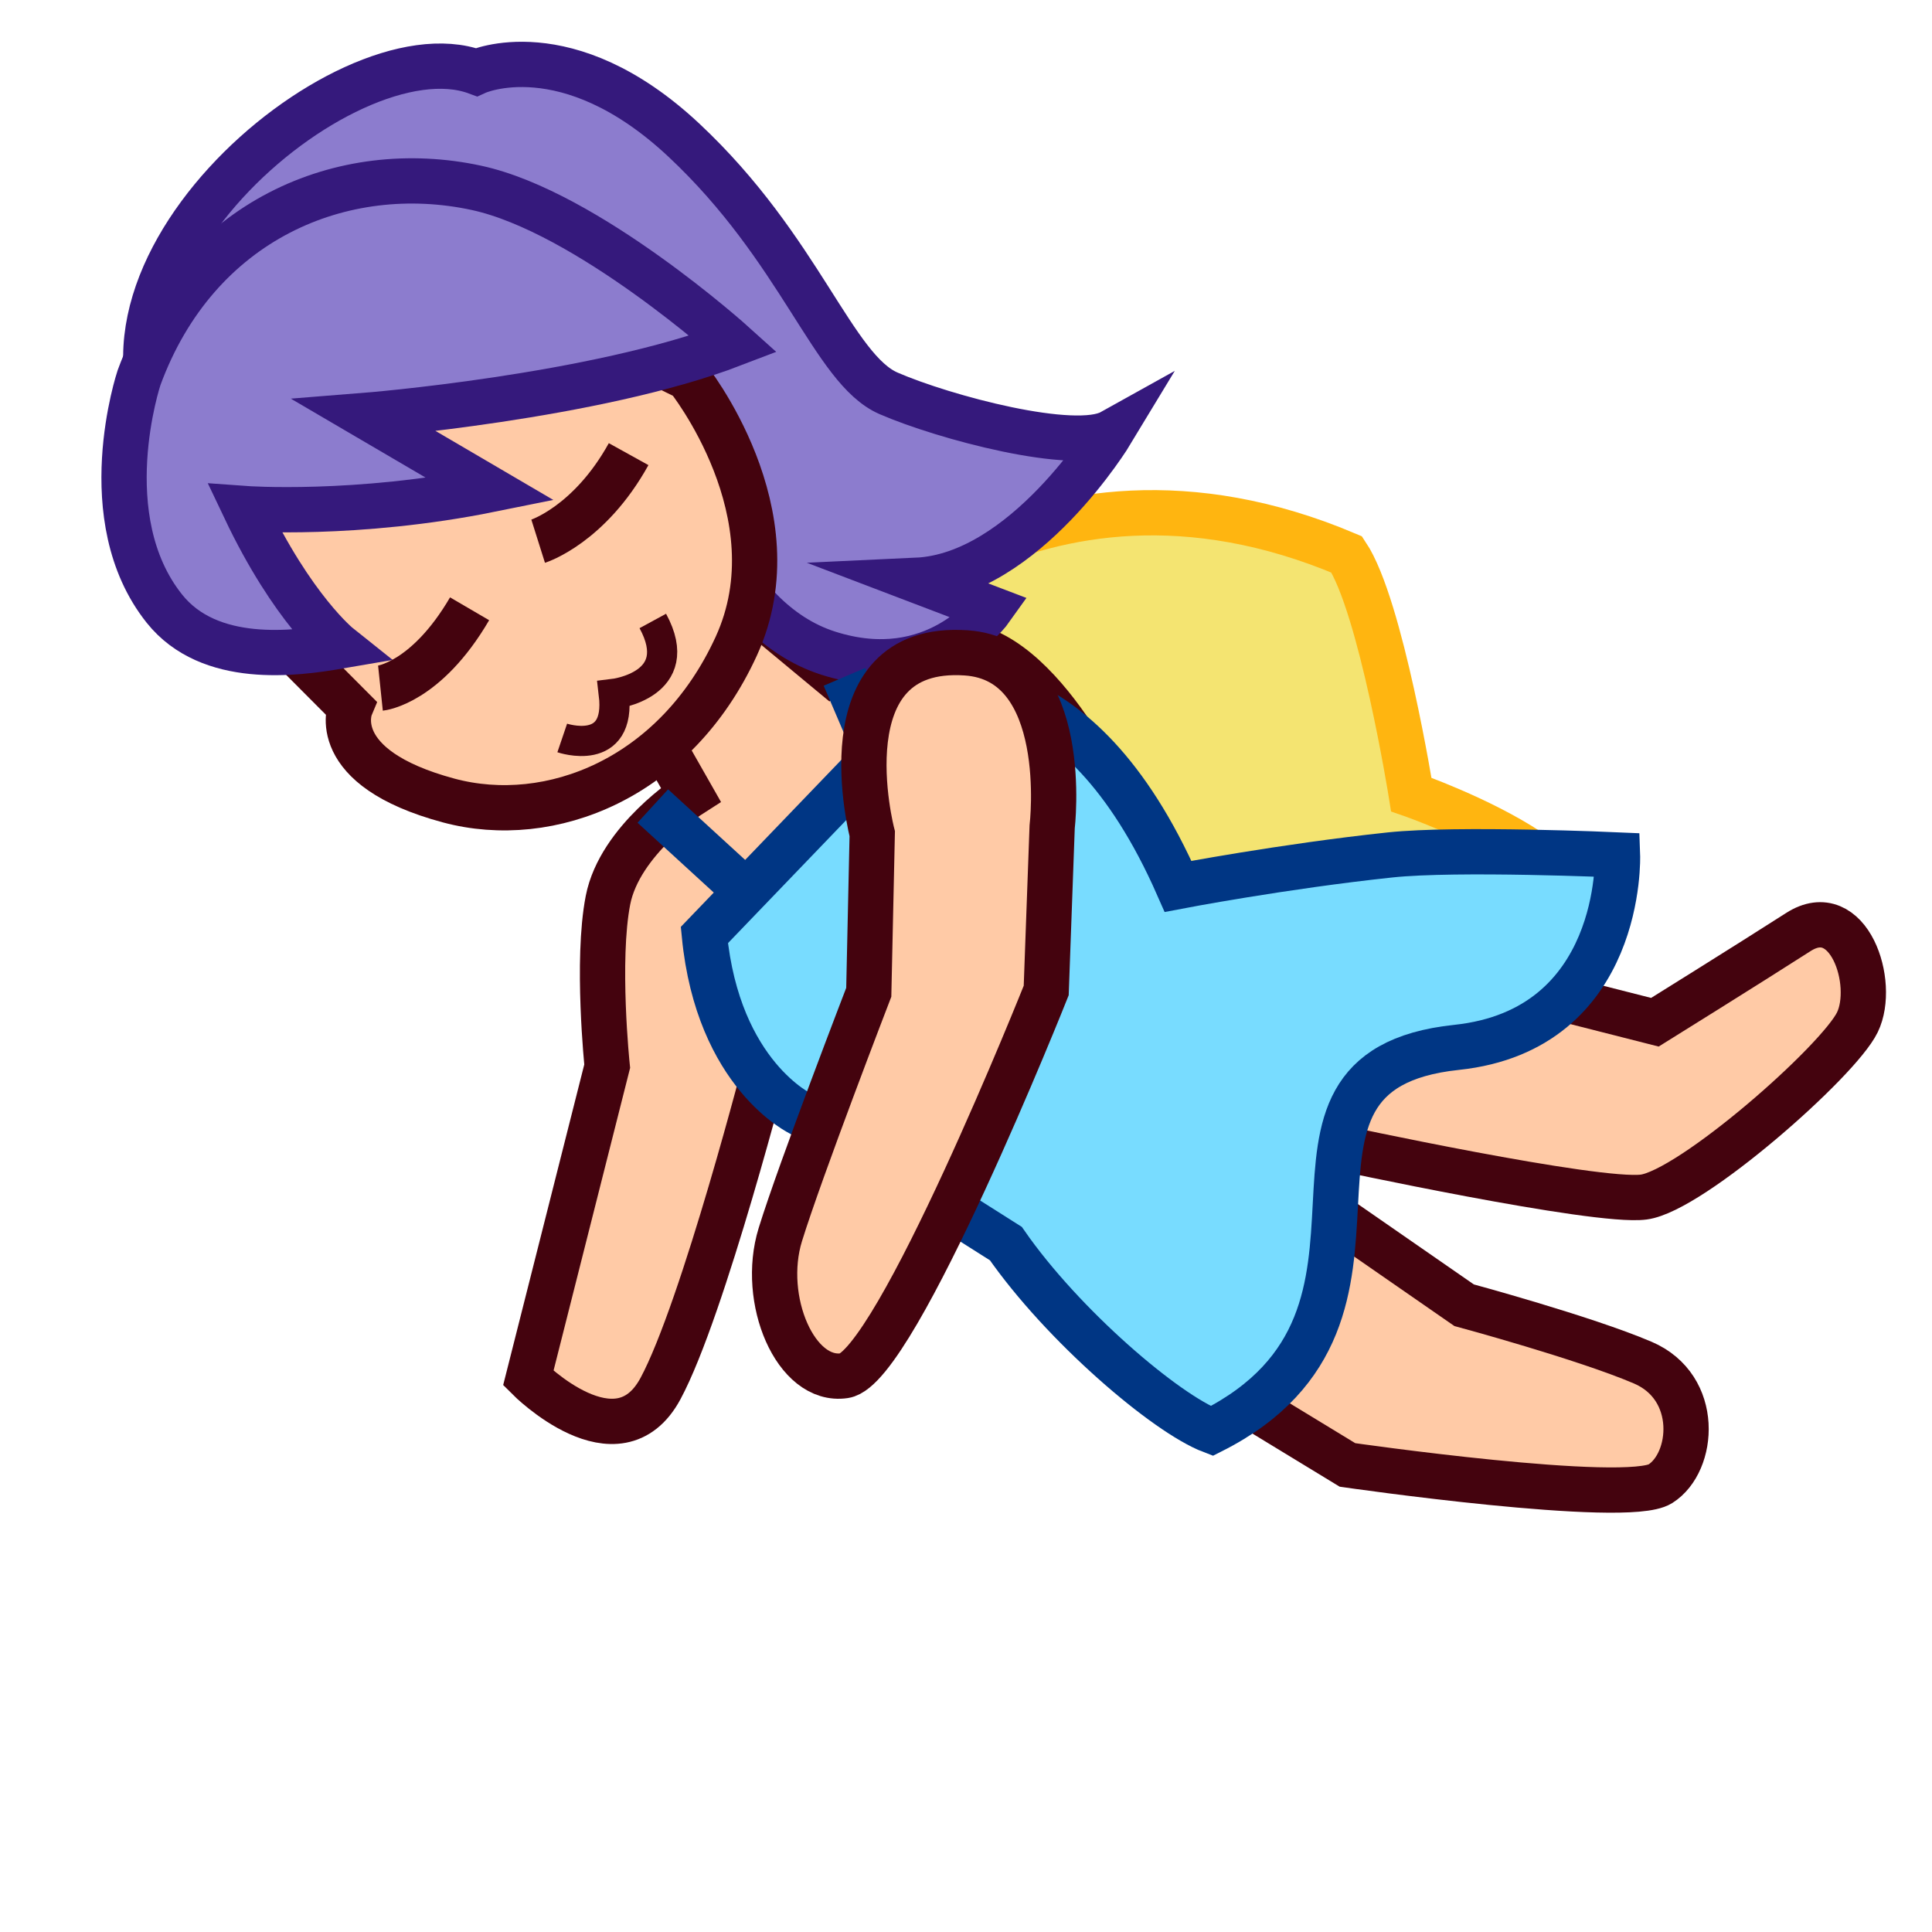 <?xml version="1.0" encoding="utf-8"?>
<!-- Generator: Adobe Illustrator 15.0.2, SVG Export Plug-In . SVG Version: 6.00 Build 0)  -->
<!DOCTYPE svg PUBLIC "-//W3C//DTD SVG 1.1//EN" "http://www.w3.org/Graphics/SVG/1.1/DTD/svg11.dtd">
<svg version="1.1" id="_x31_2_1_" xmlns="http://www.w3.org/2000/svg" xmlns:xlink="http://www.w3.org/1999/xlink" x="0px" y="0px"
	 width="64px" height="64px" viewBox="0 0 64 64" enable-background="new 0 0 64 64" xml:space="preserve">
<g display="none">
	<g display="inline">
		<g>
			<g>
				<path fill="#036EB5" d="M26.869,23.554c-1.231,2.353-1.43,5.052-1.714,7.648c-0.137,1.252,1.816,1.25,1.951,0.014
					c0.246-2.243,0.388-4.651,1.453-6.686C29.14,23.417,27.453,22.438,26.869,23.554L26.869,23.554z"/>
			</g>
		</g>
		<g>
			<g>
				<path fill="#036EB5" d="M21.623,42.316c0.024,0.003,0.048,0.007,0.073,0.01c-0.228-0.229-0.457-0.459-0.685-0.688
					c0.003,0.024,0.007,0.049,0.01,0.074c0.075,0.527,0.728,0.814,1.195,0.689c0.561-0.15,0.765-0.669,0.69-1.195
					c-0.004-0.024-0.007-0.049-0.011-0.073c-0.042-0.298-0.385-0.646-0.685-0.688c-0.024-0.003-0.049-0.007-0.073-0.011
					c-0.526-0.075-1.044,0.124-1.198,0.684C20.812,41.582,21.096,42.24,21.623,42.316L21.623,42.316z"/>
			</g>
		</g>
		<g>
			<g>
				<path fill="#036EB5" d="M19.939,41.785c-0.284,1.006,0.001,1.983,0.871,2.588c0.708,0.491,1.635,0.637,2.479,0.646
					c1.26,0.013,1.27-1.938,0.014-1.951c-0.101-0.001-0.201-0.004-0.302-0.009c-0.048-0.003-0.358-0.039-0.281-0.026
					c-0.107-0.018-0.213-0.043-0.319-0.068c-0.044-0.011-0.356-0.116-0.27-0.079c-0.093-0.04-0.18-0.093-0.266-0.146
					c0.154,0.095-0.177-0.219-0.054-0.045c-0.056-0.104-0.063-0.107-0.021-0.014c-0.025-0.113-0.033-0.126-0.021-0.037
					c-0.012-0.123,0.007-0.188,0.051-0.343C22.164,41.087,20.281,40.576,19.939,41.785L19.939,41.785z"/>
			</g>
		</g>
		<g>
			<g>
				<path fill="#036EB5" d="M25.99,43.646c0.428-0.435,0.824-0.898,1.25-1.334c0.879-0.898-0.505-2.273-1.387-1.373
					c-0.426,0.437-0.823,0.899-1.25,1.334C23.722,43.169,25.105,44.544,25.99,43.646L25.99,43.646z"/>
			</g>
		</g>
		<g>
			<g>
				<path fill="#036EB5" d="M25.407,43.646c1.258-1.507,2.37-3.118,3.413-4.78c0.67-1.067-1.022-2.039-1.689-0.975
					c-0.954,1.521-1.958,3.003-3.11,4.382C23.22,43.23,24.598,44.613,25.407,43.646L25.407,43.646z"/>
			</g>
		</g>
		<g>
			<g>
				<path fill="#036EB5" d="M29.623,24.483c2.126,0.675,2.621,3.544,2.449,5.469c-0.112,1.256,1.841,1.256,1.951,0.014
					c0.257-2.882-0.884-6.413-3.885-7.365C28.935,22.219,28.428,24.104,29.623,24.483L29.623,24.483z"/>
			</g>
		</g>
		<g>
			<g>
				<path fill="#036EB5" d="M16.422,42.29c0.123,1.464,0.758,3.048,2.367,3.36c0.522,0.101,1.05-0.143,1.198-0.684
					c0.133-0.483-0.162-1.098-0.684-1.199c-0.689-0.133-0.876-0.815-0.93-1.464c-0.044-0.529-0.401-0.979-0.969-0.982
					C16.91,41.318,16.378,41.76,16.422,42.29L16.422,42.29z"/>
			</g>
		</g>
		<g>
			<g>
				<path fill="#036EB5" d="M29.872,21.786c0.188,0.339,0.25,0.712,0.315,1.092c0.09,0.525,0.717,0.818,1.195,0.69
					c0.549-0.147,0.779-0.671,0.69-1.195c-0.096-0.558-0.24-1.077-0.518-1.575C30.943,19.699,29.26,20.686,29.872,21.786
					L29.872,21.786z"/>
			</g>
		</g>
		<g>
			<g>
				<path fill="#036EB5" d="M29.705,21.703c0.09,0.105,0.112,0.135,0.066,0.091c0.29,1.226,2.173,0.717,1.885-0.505
					c-0.05-0.21-0.137-0.404-0.268-0.575c-0.323-0.421-0.833-0.642-1.335-0.347C29.637,20.611,29.381,21.28,29.705,21.703
					L29.705,21.703z"/>
			</g>
		</g>
		<g>
			<g>
				<path fill="#036EB5" d="M19.976,26.97c0.47,0.228,0.75,0.66,0.878,1.158c0.315,1.218,2.199,0.712,1.885-0.505
					c-0.248-0.957-0.88-1.902-1.788-2.342C19.825,24.734,18.842,26.42,19.976,26.97L19.976,26.97z"/>
			</g>
		</g>
		<g>
			<g>
				<path fill="#036EB5" d="M44.323,44.229c2.291-2.064,3.953-4.651,5.647-7.2c0.698-1.049-0.996-2.019-1.689-0.975
					c-1.606,2.416-3.173,4.845-5.345,6.802C42.002,43.699,43.391,45.069,44.323,44.229L44.323,44.229z"/>
			</g>
		</g>
		<g>
			<g>
				<path fill="#036EB5" d="M35.354,44.212c1.308,3.717,6.442,5.551,9.993,6.127c1.231,0.199,1.756-1.682,0.516-1.883
					c-2.729-0.442-7.595-1.822-8.624-4.75C36.824,42.527,34.937,43.023,35.354,44.212L35.354,44.212z"/>
			</g>
		</g>
		<g>
			<g>
				<path fill="#036EB5" d="M41.943,41.068c1.144,1.223,2.39,2.345,3.866,3.151c1.103,0.603,2.081-1.085,0.975-1.689
					c-1.338-0.731-2.433-1.741-3.468-2.849C42.457,38.763,41.085,40.15,41.943,41.068L41.943,41.068z"/>
			</g>
		</g>
		<g>
			<g>
				<path fill="#036EB5" d="M44.276,43.236c0.848,0.678,1.691,1.358,2.5,2.082c0.934,0.835,2.313-0.545,1.373-1.387
					c-0.81-0.724-1.652-1.405-2.5-2.082c-0.415-0.331-0.977-0.401-1.38,0.007C43.926,42.205,43.86,42.904,44.276,43.236
					L44.276,43.236z"/>
			</g>
		</g>
		<g>
			<g>
				<path fill="#036EB5" d="M45.206,39.769c3.578-0.063,7.089-0.854,10.667-0.918c1.258-0.022,1.271-1.974,0.014-1.951
					c-3.578,0.063-7.088,0.855-10.667,0.918C43.962,37.839,43.948,39.79,45.206,39.769L45.206,39.769z"/>
			</g>
		</g>
		<g>
			<g>
				<path fill="#036EB5" d="M20.868,60.864c-3.636-2.756-6.01-7.841-4.875-12.392c1.837-7.367,10.121-4.909,13.183-0.153
					c3.267,5.073-2.206,11.373-7.426,11.49c-5.724,0.128-6.085-6.746-4.436-10.561c0.903-2.089,2.583-3.763,4.757-4.448
					c3.364-1.062,5.89,2.599,6.849,5.207c1.984,5.398-2.338,12.053-8.413,9.436c-3.945-1.699-4.908-9.092-4.275-12.675
					c1.101-6.23,8.229-5.545,11.879-2.366c0.943,0.821,2.324-0.558,1.372-1.387c-4.392-3.825-12.79-4.713-14.854,2.293
					c-1.552,5.266,0.359,15.754,7.133,16.561c7.835,0.932,11.067-6.859,8.688-13.333c-2.298-6.251-10.051-7.776-13.817-1.971
					c-3.309,5.1-3.329,12.698,3.29,14.927c5.897,1.984,13.13-4.951,12.06-10.868c-1.115-6.163-9.242-12.257-14.875-7.13
					c-5.408,4.923-3.688,14.151,1.909,18.395c0.292,0.222,0.585,0.443,0.877,0.665C20.894,63.313,21.857,61.614,20.868,60.864
					L20.868,60.864z"/>
			</g>
		</g>
		<g>
			<g>
				<path fill="#036EB5" d="M21.314,29.943c0.842,0.655,1.785,0.864,2.786,0.421c0.914-0.404,1.554-1.25,1.841-2.191
					c0.369-1.207-1.516-1.715-1.882-0.515c-0.145,0.474-0.798,1.345-1.373,0.897c-0.418-0.326-0.973-0.405-1.379,0.007
					C20.966,28.909,20.893,29.616,21.314,29.943L21.314,29.943z"/>
			</g>
		</g>
		<g>
			<g>
				<path fill="#036EB5" d="M26.941,25.674c0.249-1.104,0.207-2.211,0.201-3.333c-0.006-1.259-1.958-1.271-1.951-0.014
					c0.005,0.945,0.078,1.904-0.132,2.833C24.783,26.385,26.664,26.901,26.941,25.674L26.941,25.674z"/>
			</g>
		</g>
		<g>
			<g>
				<path fill="#036EB5" d="M38.478,47.349c1.018-0.813,2.099-1.54,3.184-2.257c1.044-0.69,0.064-2.379-0.988-1.684
					c-1.228,0.812-2.432,1.649-3.582,2.567c-0.416,0.332-0.338,1.04,0.007,1.38C37.509,47.761,38.063,47.68,38.478,47.349
					L38.478,47.349z"/>
			</g>
		</g>
		<g>
			<g>
				<path fill="#036EB5" d="M46.026,40.937c1.178-1.224,2.307-2.492,3.402-3.789c0.806-0.954-0.573-2.336-1.387-1.373
					c-1.096,1.298-2.225,2.565-3.402,3.789C43.769,40.469,45.151,41.845,46.026,40.937L46.026,40.937z"/>
			</g>
		</g>
		<g>
			<g>
				<path fill="#036EB5" d="M44.492,50.774c2.233,0.646,4.359,0.647,6.594,0.001c1.206-0.35,0.704-2.235-0.506-1.885
					c-1.921,0.557-3.65,0.558-5.572,0.001C43.796,48.541,43.286,50.425,44.492,50.774L44.492,50.774z"/>
			</g>
		</g>
		<g>
			<g>
				<path fill="#036EB5" d="M49.575,47.274c1.336,0.466,3.044,0.417,4.071,1.502c0.866,0.913,2.238-0.474,1.373-1.387
					c-1.324-1.397-3.224-1.402-4.929-1.998C48.899,44.977,48.396,46.862,49.575,47.274L49.575,47.274z"/>
			</g>
		</g>
		<g>
			<g>
				<path fill="#036EB5" d="M51.326,51.143c1.505,0.164,2.519-1.416,3.102-2.572c0.564-1.119-1.121-2.101-1.689-0.975
					c-0.185,0.364-0.378,0.744-0.629,1.068c-0.12,0.154-0.309,0.362-0.432,0.448c-0.005,0.004-0.299,0.132-0.164,0.089
					c0.121-0.039-0.143-0.007-0.174-0.01c-0.529-0.058-0.979,0.478-0.982,0.969C50.354,50.732,50.798,51.085,51.326,51.143
					L51.326,51.143z"/>
			</g>
		</g>
		<g>
			<g>
				<path fill="#036EB5" d="M15.654,55.405c-2.017-1.212-1.124-4.905-0.63-6.73c0.329-1.217-1.554-1.729-1.882-0.516
					c-0.761,2.816-1.431,7.152,1.536,8.936C15.759,57.743,16.732,56.053,15.654,55.405L15.654,55.405z"/>
			</g>
		</g>
		<g>
			<g>
				<path fill="#036EB5" d="M14.589,44.825c-2.33,1.765-2.313,4.989-2.084,7.664c0.299,3.506,2.379,6.321,5.654,7.535
					c1.183,0.438,1.684-1.449,0.515-1.883c-2.397-0.888-3.579-2.754-4.137-5.163c-0.402-1.735-0.537-5.276,1.041-6.47
					C16.566,45.76,15.593,44.065,14.589,44.825L14.589,44.825z"/>
			</g>
		</g>
		<g>
			<g>
				<path fill="#036EB5" d="M28.493,23.726c0.821,0,1.641-0.009,2.353,0.453c1.058,0.686,2.028-1.007,0.976-1.689
					c-0.993-0.644-2.165-0.713-3.314-0.714C27.247,21.773,27.236,23.725,28.493,23.726L28.493,23.726z"/>
			</g>
		</g>
		<g>
			<g>
				<path fill="#036EB5" d="M25.524,28.577c0.661,5.286-0.342,10.574,1.884,15.584c0.51,1.146,2.188,0.15,1.683-0.988
					c-2.047-4.607-1.007-9.719-1.616-14.583C27.321,27.359,25.369,27.333,25.524,28.577L25.524,28.577z"/>
			</g>
		</g>
		<g>
			<g>
				<path fill="#036EB5" d="M31.358,27.577c0.061,4.978,0.826,9.979-0.132,14.916c-0.239,1.229,1.642,1.75,1.882,0.516
					c0.994-5.121,0.265-10.252,0.202-15.417C33.294,26.332,31.342,26.319,31.358,27.577L31.358,27.577z"/>
			</g>
		</g>
		<g>
			<g>
				<path fill="#036EB5" d="M31.223,43.813c-1.033,1.28-2.486,0.004-3.485-0.741c-0.325,0.563-0.65,1.126-0.976,1.689
					c0.997,0.651,2.026,1.146,3.231,1.214c1.259,0.07,1.264-1.881,0.014-1.951c-0.853-0.048-1.572-0.497-2.269-0.952
					c-1.074-0.702-1.958,0.957-0.976,1.689c1.751,1.306,4.156,2.52,5.848,0.425C33.392,44.218,32.015,42.833,31.223,43.813
					L31.223,43.813z"/>
			</g>
		</g>
		<g>
			<g>
				<path fill="#036EB5" d="M21.109,26.581c-0.009-0.032-0.019-0.063-0.027-0.096c-0.628,0.168-1.256,0.336-1.884,0.505
					c0.264,0.715,0.474,1.512,0.61,2.262c0.095,0.524,0.713,0.819,1.195,0.69c0.545-0.146,0.785-0.672,0.69-1.195
					c-0.136-0.75-0.346-1.547-0.61-2.262c-0.429-1.164-2.178-0.737-1.884,0.505c0.008,0.032,0.018,0.064,0.026,0.096
					C19.568,28.295,21.453,27.792,21.109,26.581L21.109,26.581z"/>
			</g>
		</g>
		<g>
			<g>
				<path fill="#036EB5" d="M19.224,26.752c0.544,3.382,1.67,6.572,2.917,9.75c0.455,1.157,2.344,0.665,1.885-0.506
					c-1.248-3.178-2.374-6.368-2.917-9.75C20.909,25.006,19.027,25.523,19.224,26.752L19.224,26.752z"/>
			</g>
		</g>
		<g>
			<g>
				<path fill="#036EB5" d="M22.647,37.776c0.915,0.95,2.113,1.294,3.281,1.818c0.485,0.218,1.046,0.139,1.333-0.357
					c0.246-0.425,0.129-1.114-0.357-1.332c-0.988-0.443-2.113-0.715-2.885-1.516C23.147,35.483,21.774,36.87,22.647,37.776
					L22.647,37.776z"/>
			</g>
		</g>
		<g>
			<g>
				<path fill="#036EB5" d="M19.393,28.576c-0.75,1.83-0.641,4.032-0.852,5.976c-0.301,2.764-0.354,5.514-0.016,8.274
					c0.151,1.232,2.104,1.258,1.951,0.014c-0.297-2.425-0.27-4.807-0.082-7.239c0.156-2.026,0.109-4.625,0.881-6.51
					C21.751,27.926,19.863,27.428,19.393,28.576L19.393,28.576z"/>
			</g>
		</g>
		<g>
			<g>
				<path fill="#036EB5" d="M24.239,37.93c-0.333,0.767-0.584,1.566-0.917,2.333c-0.211,0.487-0.143,1.044,0.357,1.332
					c0.421,0.243,1.121,0.132,1.333-0.357c0.333-0.767,0.584-1.566,0.917-2.333c0.211-0.487,0.143-1.044-0.357-1.332
					C25.15,37.329,24.451,37.44,24.239,37.93L24.239,37.93z"/>
			</g>
		</g>
		<g>
			<g>
				<path fill="#036EB5" d="M32.075,44.161c1.49,1.935,3.48,2.623,5.75,3.28c1.212,0.35,1.722-1.533,0.516-1.883
					c-1.691-0.488-3.454-0.92-4.583-2.386C33.002,42.191,31.308,43.164,32.075,44.161L32.075,44.161z"/>
			</g>
		</g>
		<g>
			<g>
				<path fill="#036EB5" d="M40.61,46.187c1.012-0.848,1.98-1.741,2.833-2.75c0.806-0.954-0.572-2.336-1.387-1.373
					c-0.854,1.01-1.821,1.903-2.833,2.75c-0.408,0.342-0.344,1.033,0.007,1.38C39.635,46.593,40.203,46.527,40.61,46.187
					L40.61,46.187z"/>
			</g>
		</g>
		<g>
			<g>
				<path fill="#036EB5" d="M21.429,28.595c1.142,0.818,2.513,0.033,3.405-0.764c0.607-0.542,1.896-1.977,0.936-2.774
					c-0.959-0.797-2.342,0.581-1.372,1.387c-0.042-0.053-0.083-0.106-0.125-0.16c-0.044-0.167-0.089-0.334-0.134-0.501
					c0.009,0.091,0.138-0.381,0.042-0.192c-0.053,0.103-0.121,0.199-0.188,0.293c-0.053,0.075-0.376,0.417-0.545,0.576
					c-0.214,0.2-0.455,0.354-0.716,0.485c0.113-0.057-0.322,0.06-0.133,0.042c-0.119-0.004-0.137-0.001-0.052,0.008
					c0.12,0.023-0.111-0.066-0.142-0.088c-0.433-0.31-1.086-0.069-1.333,0.357C20.787,27.756,20.997,28.285,21.429,28.595
					L21.429,28.595z"/>
			</g>
		</g>
		<g>
			<g>
				<path fill="#036EB5" d="M22.059,29.909c-0.467,1.924,0.333,4.332,1.1,6.085c0.415,0.948,1.772,0.388,1.817-0.487
					c0.097-1.891,0.342-3.744,0.799-5.583c-0.639-0.088-1.278-0.176-1.917-0.264c0.052,2.463-0.268,4.914,0.283,7.343
					c0.237,1.043,1.547,0.823,1.883,0.005c0.906-2.206-0.473-4.582-0.382-6.834c-0.639,0.082-1.278,0.164-1.918,0.246
					c0.239,1.542,0.38,3.085,0.833,4.584c0.364,1.201,2.249,0.7,1.885-0.506c-0.454-1.499-0.595-3.042-0.833-4.583
					c-0.175-1.128-1.875-0.808-1.918,0.246c-0.082,2.034,1.247,4.395,0.452,6.333c0.627,0.002,1.255,0.004,1.883,0.005
					c-0.509-2.242-0.168-4.547-0.217-6.824c-0.023-1.088-1.644-1.362-1.917-0.264c-0.496,1.999-0.763,4.027-0.868,6.084
					c0.605-0.162,1.211-0.325,1.817-0.487c-0.54-1.234-1.228-3.231-0.9-4.582C24.238,29.201,22.355,28.686,22.059,29.909
					L22.059,29.909z"/>
			</g>
		</g>
		<g>
			<g>
				<path fill="#036EB5" d="M40.979,33.787c0.879,1.012,2.021,1.613,3.347,1.771c0.767,0.092,1.188-0.883,0.849-1.47
					c-0.337-0.581-0.698-1.147-1.168-1.631c-0.877-0.903-2.25,0.483-1.373,1.387c0.354,0.364,0.604,0.796,0.857,1.232
					c0.283-0.49,0.566-0.979,0.849-1.47c-0.812-0.097-1.469-0.61-1.987-1.207C41.527,31.451,40.158,32.842,40.979,33.787
					L40.979,33.787z"/>
			</g>
		</g>
		<g>
			<g>
				<path fill="#036EB5" d="M35.495,23.511c-1.686-1.279-3.266-2.764-5.404-3.202c-0.684-0.14-1.437,0.445-1.2,1.193
					c1.2,3.778,5.402,5.553,8.177,7.988c0.941,0.825,2.321-0.555,1.373-1.387c-2.411-2.115-6.633-3.854-7.666-7.106
					c-0.4,0.398-0.8,0.795-1.2,1.193c1.948,0.399,3.406,1.844,4.944,3.01C35.521,25.96,36.484,24.261,35.495,23.511L35.495,23.511z"
					/>
			</g>
		</g>
		<g>
			<g>
				<path fill="#036EB5" d="M45.439,35.143c-0.277,1.651-1.005,3.145-1.631,4.683c-0.434,1.067,1.222,1.641,1.786,0.745
					c0.808-1.28,1.724-2.455,2.801-3.521c0.895-0.885-0.491-2.259-1.387-1.373c-1.191,1.179-2.211,2.503-3.104,3.919
					c0.596,0.248,1.19,0.496,1.786,0.745c0.625-1.539,1.353-3.031,1.631-4.683C47.528,34.427,45.648,33.903,45.439,35.143
					L45.439,35.143z"/>
			</g>
		</g>
		<g>
			<g>
				<path fill="#036EB5" d="M43.243,33.811c0.77,2.58-0.15,5.182-0.469,7.766c-0.146,1.177,1.555,1.217,1.917,0.265
					c0.806-2.119,0.864-4.421,1.725-6.522c0.477-1.165-1.412-1.663-1.883-0.516c-0.859,2.103-0.918,4.403-1.725,6.522
					c0.64,0.089,1.278,0.177,1.917,0.265c0.346-2.804,1.238-5.479,0.402-8.285C44.769,32.102,42.884,32.604,43.243,33.811
					L43.243,33.811z"/>
			</g>
		</g>
		<g>
			<g>
				<path fill="#036EB5" d="M42,33.104c0.492,2.728-0.02,5.479-0.059,8.222c-0.018,1.271,1.855,1.253,1.951,0.014
					c0.201-2.599-0.659-5.199-0.018-7.766c0.305-1.222-1.577-1.736-1.883-0.516c-0.689,2.764,0.165,5.479-0.051,8.268
					c0.65,0.005,1.301,0.009,1.951,0.014c0.042-2.938,0.52-5.817-0.008-8.741C43.661,31.36,41.778,31.875,42,33.104L42,33.104z"/>
			</g>
		</g>
		<g>
			<g>
				<path fill="#036EB5" d="M39.611,33.421c0.052,3.525-0.912,7.527,1.38,10.573c0.531,0.705,1.453,0.582,1.783-0.236
					c1.521-3.777-0.036-7.647,0.314-11.547c0.113-1.256-1.84-1.256-1.951-0.014c-0.334,3.711,1.198,7.461-0.246,11.045
					c0.595-0.078,1.188-0.157,1.783-0.236c-2.039-2.707-1.066-6.427-1.112-9.571C41.544,32.176,39.593,32.164,39.611,33.421
					L39.611,33.421z"/>
			</g>
		</g>
		<g>
			<g>
				<path fill="#036EB5" d="M38.139,31.794c0.157,4.249-0.569,8.515,1.437,12.45c0.327,0.642,1.361,0.628,1.687-0.007
					c1.833-3.578,0.208-7.246-0.085-10.978c-0.098-1.247-2.05-1.267-1.951-0.014c0.254,3.235,1.928,6.93,0.347,10.017
					c0.563-0.003,1.124-0.005,1.687-0.007c-1.809-3.548-1.027-7.622-1.169-11.448C40.043,30.552,38.092,30.537,38.139,31.794
					L38.139,31.794z"/>
			</g>
		</g>
		<g>
			<g>
				<path fill="#036EB5" d="M36.661,28.986c0.257,5.206-1.338,11.563,1.997,16.091c0.512,0.694,1.481,0.598,1.783-0.236
					c1.677-4.637-1.073-9.438-1.044-14.124c0.008-1.26-1.943-1.271-1.951-0.014c-0.027,4.475,2.693,9.253,1.112,13.622
					c0.595-0.078,1.188-0.157,1.783-0.236C37.266,39.914,38.851,33.827,38.612,29C38.551,27.747,36.6,27.729,36.661,28.986
					L36.661,28.986z"/>
			</g>
		</g>
		<g>
			<g>
				<path fill="#036EB5" d="M34.946,25.524c0.652,6.83-0.979,13.752,2.212,20.137c0.375,0.749,1.605,0.565,1.783-0.236
					c0.482-2.188,0.121-4.095-0.37-6.253c-0.813-3.568-0.691-7.267-0.205-10.865c0.168-1.246-1.785-1.241-1.951-0.014
					c-0.39,2.888-0.444,5.691-0.177,8.593c0.249,2.706,1.426,5.286,0.82,8.023c0.595-0.078,1.188-0.157,1.783-0.236
					c-2.989-5.979-1.333-12.738-1.944-19.135C36.779,24.296,34.827,24.274,34.946,25.524L34.946,25.524z"/>
			</g>
		</g>
		<g>
			<g>
				<path fill="#036EB5" d="M30.314,23.027c4.583,5.778,3.054,13.666,4.494,20.476c0.226,1.066,2.019,0.854,1.918-0.246
					c-0.54-5.925-2.215-11.684-2.083-17.667c-0.65-0.004-1.301-0.009-1.951-0.014c0.385,6.307,1.372,12.453,3.199,18.509
					c0.326,1.079,1.842,0.845,1.918-0.246c0.072-1.026,0.606-3.583-0.703-4.224c-0.385-0.188-0.873-0.18-1.182,0.159
					c-1.122,1.232-0.613,3.238,0.067,4.552c0.468,0.899,1.772,0.427,1.817-0.487c0.301-6.154-2.679-11.956-1.22-18.095
					c0.29-1.224-1.592-1.739-1.883-0.515c-1.52,6.395,1.464,12.215,1.151,18.596c0.605-0.162,1.211-0.325,1.817-0.487
					c-0.402-0.679-0.527-1.39-0.376-2.135c-0.447,0.093-0.895,0.186-1.342,0.279c0.019,0.782-0.015,1.563-0.1,2.343
					c0.64-0.082,1.278-0.164,1.918-0.246c-1.776-5.888-2.759-11.851-3.133-17.99c-0.076-1.247-1.923-1.281-1.951-0.014
					c-0.132,5.999,1.542,11.727,2.083,17.667c0.64-0.082,1.278-0.164,1.918-0.246c-1.55-7.328-0.063-15.125-5.006-21.357
					C30.906,20.657,29.541,22.052,30.314,23.027L30.314,23.027z"/>
			</g>
		</g>
		<g>
			<g>
				<path fill="#036EB5" d="M34.729,45.842c0.171-1.726,0.167-3.468,0.546-5.167c-0.595,0.078-1.188,0.157-1.783,0.236
					c0.919,1.449,0.652,3.235,0.468,4.855c-0.143,1.251,1.811,1.249,1.951,0.014c0.228-1.993,0.386-4.087-0.735-5.857
					c-0.43-0.678-1.591-0.624-1.783,0.236c-0.415,1.867-0.427,3.773-0.614,5.669C32.653,47.082,34.606,47.082,34.729,45.842
					L34.729,45.842z"/>
			</g>
		</g>
		<g>
			<g>
				<path fill="#036EB5" d="M35.298,45.825c-0.179-3.008-0.829-6.015-0.023-8.984c-0.64-0.089-1.278-0.177-1.917-0.265
					c0.089,3.11-1.057,6.09-0.779,9.21c0.11,1.243,2.063,1.266,1.951,0.014c-0.276-3.113,0.868-6.099,0.779-9.21
					c-0.031-1.095-1.621-1.354-1.917-0.265c-0.855,3.155-0.234,6.289-0.045,9.486C33.421,47.063,35.372,47.081,35.298,45.825
					L35.298,45.825z"/>
			</g>
		</g>
		<g>
			<g>
				<path fill="#036EB5" d="M35.942,41.247c-0.26-0.768-0.45-1.533-0.583-2.333c-0.628,0.169-1.257,0.337-1.885,0.506
					c0.452,2.038,0.286,4.1,0,6.149c-0.171,1.23,1.709,1.758,1.883,0.516c0.335-2.408,0.532-4.775,0.002-7.171
					c-0.276-1.245-2.086-0.712-1.885,0.506c0.133,0.799,0.324,1.564,0.583,2.333C34.458,42.938,36.345,42.44,35.942,41.247
					L35.942,41.247z"/>
			</g>
		</g>
		<g>
			<g>
				<path fill="#036EB5" d="M32.423,20.024c-0.194,0-0.389,0-0.583,0c-0.951,0-1.377,1.355-0.495,1.82
					c3.497,1.842,4.879,7.16,6.313,10.483c0.497,1.151,2.176,0.153,1.684-0.988c-1.609-3.727-3.124-9.132-7.021-11.184
					c-0.165,0.607-0.33,1.213-0.495,1.82c0.194,0,0.389,0,0.583,0C33.669,21.976,33.681,20.024,32.423,20.024L32.423,20.024z"/>
			</g>
		</g>
		<g>
			<g>
				<path fill="#036EB5" d="M31.48,21.693c2.011,2.129,3.781,4.427,5.402,6.865c1.006,1.512,1.618,3.651,3.085,4.815
					c0.666,0.528,1.599,0.205,1.662-0.687c0.004-0.06,0.009-0.119,0.013-0.179c0.09-1.258-1.862-1.261-1.951-0.014
					c-0.004,0.06-0.009,0.119-0.013,0.179c0.554-0.229,1.107-0.458,1.661-0.687c-1.598-1.268-2.538-4.09-3.69-5.772
					c-1.437-2.094-3.055-4.062-4.797-5.907C31.989,19.392,30.617,20.779,31.48,21.693L31.48,21.693z"/>
			</g>
		</g>
		<g>
			<g>
				<path fill="#036EB5" d="M41.417,29.567c-1.38-0.458-2.783-0.763-4.243-0.626c-0.766,0.072-1.413,1.055-0.693,1.669
					c1.624,1.386,3.601,1.793,5.68,1.949c1.258,0.094,1.26-1.858,0.014-1.951c-1.528-0.115-3.117-0.357-4.32-1.385
					c-0.231,0.556-0.463,1.113-0.693,1.669c1.308-0.123,2.507,0.146,3.741,0.557C42.1,31.847,42.604,29.962,41.417,29.567
					L41.417,29.567z"/>
			</g>
		</g>
		<g>
			<g>
				<path fill="#036EB5" d="M40.987,29.763c-1.048,0.089-2.096,0.148-3.147,0.178c-1.061,0.031-1.396,1.732-0.265,1.917
					c1.572,0.256,3.147,0.493,4.729,0.69c1.249,0.156,1.245-1.797,0.014-1.951c-1.413-0.177-2.821-0.392-4.227-0.621
					c-0.089,0.639-0.177,1.278-0.265,1.917c1.051-0.03,2.1-0.089,3.147-0.178C42.218,31.608,42.239,29.656,40.987,29.763
					L40.987,29.763z"/>
			</g>
		</g>
		<g>
			<g>
				<path fill="#036EB5" d="M35.263,29.095c1.421,0.906,3.077,1.059,4.725,1.08c1.26,0.016,1.27-1.935,0.014-1.951
					c-1.321-0.017-2.619-0.089-3.764-0.818C35.175,26.728,34.204,28.42,35.263,29.095L35.263,29.095z"/>
			</g>
		</g>
		<g>
			<g>
				<path fill="#036EB5" d="M27.994,44.509c2.67-1.733,4.354-4.711,5.684-7.521c0.543-1.145-0.961-1.999-1.689-0.975
					c-1.854,2.606-3.692,5.504-4.131,8.73c-0.089,0.653,0.675,1.082,1.228,0.949c2.036-0.492,2.791-3.39,3.759-4.955
					c-0.595-0.248-1.19-0.496-1.786-0.745c-0.679,1.794-1.865,3.321-2.167,5.25c-0.14,0.896,0.618,1.444,1.435,1.1
					c1.012-0.429,1.778-1.215,2.616-1.905c-0.513-0.392-1.025-0.783-1.538-1.174c-0.244,0.461-0.437,0.877-0.513,1.396
					c-0.127,0.871,0.914,1.758,1.634,0.944c0.511-0.578,0.906-1.165,1.234-1.866c0.53-1.131-1.154-2.115-1.689-0.975
					c-0.262,0.558-0.515,0.998-0.932,1.468c0.544,0.315,1.089,0.63,1.634,0.944c0.015-0.34,0.122-0.652,0.32-0.938
					c0.543-1.024-0.702-1.863-1.538-1.174c-0.715,0.59-1.354,1.23-2.217,1.595c0.479,0.367,0.957,0.733,1.435,1.1
					c0.297-1.899,1.494-3.475,2.167-5.25c0.407-1.073-1.225-1.652-1.786-0.745c-0.587,0.949-1.409,3.764-2.574,4.045
					c0.409,0.316,0.819,0.633,1.228,0.949c0.385-2.83,2.25-5.493,3.869-7.77c-0.563-0.325-1.126-0.649-1.689-0.975
					c-1.174,2.479-2.619,5.279-4.983,6.813C25.956,43.508,26.936,45.195,27.994,44.509L27.994,44.509z"/>
			</g>
		</g>
		<g>
			<g>
				<path fill="#036EB5" d="M57.166,35.019c0.535-0.224,2.951-1.486,3.409-0.857c0.733,1.005,2.426,0.03,1.684-0.988
					c-1.388-1.901-3.861-0.763-5.599-0.039C55.518,33.611,56.007,35.501,57.166,35.019L57.166,35.019z"/>
			</g>
		</g>
		<g>
			<g>
				<path fill="#036EB5" d="M58.339,36.491c-0.126,0.087-0.251,0.172-0.354,0.286c-0.294,0.324-0.379,0.791-0.147,1.18
					c0.023,0.04,0.047,0.08,0.07,0.12c0.201,0.339,0.697,0.608,1.095,0.448c1.674-0.679,2.635-2.346,3.592-3.788
					c0.696-1.05-0.997-2.019-1.689-0.975c-0.353,0.53-0.699,1.064-1.077,1.578c-0.327,0.445-0.798,1.084-1.331,1.3
					c0.365,0.149,0.729,0.299,1.095,0.448c-0.024-0.04-0.048-0.08-0.071-0.12c-0.05,0.394-0.099,0.787-0.148,1.181
					c-0.015,0.008-0.03,0.017-0.045,0.025C60.358,37.47,59.381,35.78,58.339,36.491L58.339,36.491z"/>
			</g>
		</g>
		<g>
			<g>
				<path fill="#036EB5" d="M54.993,39.643c0.647,0.074,1.305-0.007,1.927-0.2c1.197-0.373,0.697-2.259-0.506-1.885
					c-0.477,0.148-0.91,0.19-1.407,0.134c-0.529-0.061-0.979,0.479-0.982,0.969C54.021,39.234,54.465,39.582,54.993,39.643
					L54.993,39.643z"/>
			</g>
		</g>
		<g>
			<g>
				<path fill="#036EB5" d="M56.604,32.307c-0.021-0.024-0.042-0.049-0.063-0.073c-0.145,0.545-0.289,1.091-0.434,1.636
					c0.021-0.004,0.042-0.007,0.063-0.011c0.525-0.087,0.816-0.719,0.689-1.194c-0.148-0.551-0.671-0.776-1.195-0.69
					c-0.021,0.004-0.042,0.007-0.063,0.011c-0.792,0.131-0.867,1.133-0.434,1.635c0.021,0.024,0.042,0.049,0.063,0.073
					c0.348,0.402,1.029,0.349,1.38-0.007C57.006,33.286,56.95,32.709,56.604,32.307L56.604,32.307z"/>
			</g>
		</g>
	</g>
	<g display="inline">
		<g>
			<path fill="#036EB5" d="M54.736,31.965c0.522,0.125,0.909,0.013,1.308-0.345c0.96-0.862-0.465-2.267-1.422-1.407
				c-0.028,0.026-0.058,0.052-0.086,0.078c0.15-0.087,0.301-0.175,0.452-0.263c-0.035,0.014-0.07,0.027-0.105,0.04
				c0.175,0,0.349,0.001,0.523,0.001c-0.048-0.011-0.095-0.022-0.143-0.034C54.01,29.735,53.481,31.665,54.736,31.965L54.736,31.965
				z"/>
		</g>
	</g>
	<g display="inline">
		<g>
			<path fill="#036EB5" d="M36.632,17.627c2.354,0.195,4.575,0.783,6.618,1.989c1.112,0.656,2.111-1.076,1-1.732
				c-2.342-1.382-4.91-2.033-7.604-2.256C35.357,15.521,35.356,17.522,36.632,17.627L36.632,17.627z"/>
		</g>
	</g>
	<g display="inline">
		<g>
			<path fill="#036EB5" d="M42.297,19.586c1.864,1.75,2.284,4.732,3.112,7.048c0.431,1.206,2.366,0.698,1.932-0.518
				c-0.955-2.671-1.48-5.928-3.638-7.952C42.766,17.284,41.354,18.701,42.297,19.586L42.297,19.586z"/>
		</g>
	</g>
	<g display="inline">
		<g>
			<path fill="#036EB5" d="M46.509,28.091c0.725-0.255,1.893,0.848,2.384,1.263c0.737,0.624,1.684,1.467,2.017,2.405
				c0.428,1.207,2.363,0.699,1.932-0.518c-0.525-1.482-1.757-2.684-2.954-3.651c-0.996-0.804-2.533-1.911-3.896-1.431
				C44.783,26.585,45.292,28.52,46.509,28.091L46.509,28.091z"/>
		</g>
	</g>
	<g display="inline">
		<g>
			<path fill="#036EB5" d="M46.75,28.366c1.547,0.983,3.469,1.774,4.244,3.554c0.513,1.18,2.234,0.157,1.725-1.013
				c-0.918-2.109-3.137-3.108-4.969-4.273C46.659,25.94,45.664,27.675,46.75,28.366L46.75,28.366z"/>
		</g>
	</g>
	<g display="inline">
		<g>
			<path fill="#036EB5" d="M48.118,28.875c0.631,0.079,1.258,0.278,1.854,0.491c0.396,0.141,1.271,0.449,1.437,0.893
				c0.448,1.197,2.384,0.69,1.932-0.518c-0.735-1.963-3.333-2.632-5.209-2.866C46.852,26.714,46.855,28.717,48.118,28.875
				L48.118,28.875z"/>
		</g>
	</g>
	<g display="inline">
		<g>
			<path fill="#036EB5" d="M50.909,30.009c0.235,0.6,0.448,1.21,0.466,1.859c0.034,1.289,2.035,1.303,2,0.015
				c-0.022-0.834-0.23-1.618-0.534-2.391c-0.199-0.507-0.653-0.86-1.225-0.707C51.135,28.913,50.709,29.5,50.909,30.009
				L50.909,30.009z"/>
		</g>
	</g>
	<g display="inline">
		<g>
			<path fill="#036EB5" d="M42.986,20.215c-0.031-0.013-0.063-0.026-0.095-0.039c-0.12-0.12-0.241-0.24-0.362-0.359
				c-0.01-0.066-0.02-0.132-0.029-0.199c0.056,0.542,0.403,1.003,0.993,1.007c0.499,0.003,1.063-0.45,1.007-0.993
				c-0.063-0.604-0.32-1.212-0.986-1.347c-0.534-0.108-1.077,0.149-1.229,0.701C42.148,19.485,42.452,20.106,42.986,20.215
				L42.986,20.215z"/>
		</g>
	</g>
	<g display="inline">
		<g>
			<path fill="#036EB5" d="M28.224,21.094c1.321,0.369,2.651,0.655,4.019,0.781c1.288,0.119,1.288-1.883,0.015-2
				c-1.193-0.11-2.354-0.388-3.505-0.71C27.507,18.816,26.983,20.747,28.224,21.094L28.224,21.094z"/>
		</g>
	</g>
	<g display="inline">
		<g>
			<path fill="#036EB5" d="M38.134,30.966c2.949-1.061,7.283,1.591,9.004,3.916c0.758,1.023,2.493,0.024,1.725-1.014
				c-2.226-3.007-7.392-6.221-11.246-4.834C36.412,29.467,36.92,31.403,38.134,30.966L38.134,30.966z"/>
		</g>
	</g>
	<g display="inline">
		<g>
			<path fill="#036EB5" d="M42.578,30.414c-0.311-0.264-0.542-0.399-0.939-0.504c-1.082-0.285-1.788,1.293-0.764,1.831
				c2.944,1.544,6.116,2.434,9.361,3.099c1.259,0.258,1.791-1.671,0.527-1.93c-3.075-0.63-6.095-1.436-8.889-2.901
				c-0.255,0.61-0.51,1.221-0.764,1.831c0.02-0.001,0.04-0.002,0.061-0.004C42.148,32.663,43.565,31.25,42.578,30.414L42.578,30.414
				z"/>
		</g>
	</g>
	<g display="inline">
		<g>
			<path fill="#036EB5" d="M41.638,32.881c1.058,2.203,5.24,1.868,7.23,1.869c-0.287-0.5-0.573-1-0.859-1.5
				c-0.845,1.208-1.096,2.626-1.599,3.986c-0.448,1.212,1.486,1.727,1.93,0.527c0.443-1.2,0.655-2.447,1.401-3.514
				c0.44-0.63-0.154-1.5-0.859-1.5c-0.955,0-1.908-0.02-2.861-0.093c-0.663-0.051-2.317-0.078-2.658-0.788
				C42.805,30.707,41.082,31.725,41.638,32.881L41.638,32.881z"/>
		</g>
	</g>
	<g display="inline">
		<g>
			<path fill="#036EB5" d="M41.493,35c3.51-0.062,6.991,0.543,10.5,0.25c-0.235-0.567-0.47-1.136-0.704-1.703
				c-1.767,1.405-2.974,3.38-4.796,4.716c-1.027,0.754-0.028,2.488,1.014,1.725c1.971-1.445,3.299-3.519,5.204-5.034
				c0.666-0.53,0.12-1.772-0.704-1.703c-3.509,0.293-6.99-0.312-10.5-0.25C40.218,33.022,40.204,35.022,41.493,35L41.493,35z"/>
		</g>
	</g>
	<g display="inline">
		<g>
			<path fill="#036EB5" d="M47.616,39.625c1.23-1.898,2.991-3.354,4.47-5.047c0.842-0.964-0.49-2.315-1.422-1.406
				c-1.071,1.044-3.302,0.485-4.657,0.578c-1.28,0.087-1.3,2.088-0.014,2c2.043-0.139,4.466,0.415,6.093-1.172
				c-0.474-0.469-0.948-0.938-1.422-1.406c-1.596,1.827-3.451,3.402-4.78,5.453C45.181,39.709,46.917,40.704,47.616,39.625
				L47.616,39.625z"/>
		</g>
	</g>
	<g display="inline">
		<g>
			<path fill="#036EB5" d="M39.743,31.75c4.36,0.515,8.339,2.597,12.75,2.875c1.29,0.082,1.294-1.919,0.014-2
				c-4.386-0.277-8.393-2.361-12.75-2.875C38.476,29.598,38.479,31.601,39.743,31.75L39.743,31.75z"/>
		</g>
	</g>
	<g display="inline">
		<g>
			<path fill="#036EB5" d="M52.882,34.612c0.43-0.255,0.878-0.376,1.204-0.784c-0.559-0.322-1.117-0.645-1.676-0.967
				c-0.306,0.739-1.302,1.217-1.917,1.652c-0.444,0.313-0.649,0.868-0.355,1.369c0.258,0.439,0.923,0.671,1.369,0.355
				c1.142-0.807,2.277-1.506,2.833-2.849c0.379-0.916-1.065-1.731-1.676-0.967c-0.195,0.245-0.529,0.309-0.796,0.466
				C50.761,33.544,51.77,35.271,52.882,34.612L52.882,34.612z"/>
		</g>
	</g>
	<g display="inline">
		<g>
			<path fill="#036EB5" d="M34.267,17.259c1.441,0.114,2.832,0.407,4.108,1.107c1.13,0.62,2.133-1.111,1-1.732
				c-1.586-0.87-3.304-1.233-5.095-1.375C32.992,15.157,32.99,17.159,34.267,17.259L34.267,17.259z"/>
		</g>
	</g>
	<g display="inline">
		<g>
			<path fill="#036EB5" d="M52,32.618c0.012,0.331,0.069,0.614,0.263,0.889c0.313,0.445,0.869,0.648,1.369,0.355
				c0.44-0.258,0.67-0.922,0.355-1.369c0.005,0.046,0.009,0.092,0.013,0.139C53.952,31.345,51.952,31.329,52,32.618L52,32.618z"/>
		</g>
	</g>
	<g display="inline">
		<g>
			<path fill="#036EB5" d="M53.785,32.361c-0.13,0.32-0.158,0.664-0.16,1.007c-0.009,1.292,1.991,1.302,2,0.014
				c0.002-0.2,0.016-0.311,0.09-0.493c0.206-0.506-0.223-1.097-0.701-1.229C54.441,31.503,53.99,31.857,53.785,32.361L53.785,32.361
				z"/>
		</g>
	</g>
	<g display="inline">
		<g>
			<path fill="#036EB5" d="M53.743,34.75c0.754-0.001,1.444-0.078,2.139-0.388c0.498-0.223,0.608-0.938,0.355-1.369
				c-0.298-0.509-0.871-0.578-1.369-0.356c-0.332,0.148-0.758,0.112-1.111,0.113C52.466,32.751,52.454,34.752,53.743,34.75
				L53.743,34.75z"/>
		</g>
	</g>
	<g display="inline">
		<g>
			<path fill="#036EB5" d="M28.488,21.869c-0.07-0.152-0.104-0.321-0.113-0.486c-0.067-1.284-2.068-1.302-2-0.015
				c0.029,0.549,0.159,1.016,0.387,1.514c0.228,0.496,0.935,0.611,1.369,0.356C28.636,22.941,28.715,22.364,28.488,21.869
				L28.488,21.869z"/>
		</g>
	</g>
	<g display="inline">
		<g>
			<path fill="#036EB5" d="M27.611,23.09c-0.048-0.021-0.095-0.041-0.143-0.062c-0.155-0.202-0.311-0.405-0.466-0.607
				c0.011,0.029,0.022,0.059,0.033,0.088c0.188,0.511,0.662,0.858,1.225,0.707c0.49-0.131,0.896-0.712,0.707-1.225
				c-0.139-0.377-0.388-0.768-0.827-0.831c-0.54-0.077-1.071,0.127-1.229,0.701C26.78,22.336,27.071,23.013,27.611,23.09
				L27.611,23.09z"/>
		</g>
	</g>
	<g display="inline">
		<g>
			<path fill="#036EB5" d="M29.257,20.625c-0.255-0.022-0.189,0.033,0.196,0.164c-0.424-0.34-1.001-0.411-1.415,0.007
				c-0.353,0.358-0.418,1.073,0.007,1.415c0.373,0.299,0.718,0.411,1.196,0.414C30.535,22.635,30.545,20.634,29.257,20.625
				L29.257,20.625z"/>
		</g>
	</g>
	<g display="inline">
		<g>
			<path fill="#036EB5" d="M32.375,24.116c0.529,0.369,0.805,0.893,0.909,1.518c0.09,0.539,0.736,0.838,1.225,0.707
				c0.564-0.151,0.797-0.688,0.707-1.225c-0.194-1.157-0.896-2.073-1.841-2.732c-0.447-0.312-1.111-0.075-1.366,0.366
				C31.719,23.252,31.929,23.804,32.375,24.116L32.375,24.116z"/>
		</g>
	</g>
	<g display="inline">
		<g>
			<path fill="#036EB5" d="M28.618,24.875c0.083,0,0.167,0,0.25,0c1.292,0,1.303-2,0.015-2c-0.083,0-0.167,0-0.25,0
				C27.341,22.875,27.329,24.875,28.618,24.875L28.618,24.875z"/>
		</g>
	</g>
	<g display="inline">
		<g>
			<path fill="#036EB5" d="M8.75,22.616c2.262,1.051,2.794,3.596,5.435,4.279c2.47,0.64,5.317-0.323,7.446-1.533
				c4.79-2.722,4.557-8.405,1.606-12.369c-0.761-1.022-2.496-0.023-1.726,1.013c2.663,3.578,2.645,7.621-1.525,9.99
				c-2.028,1.152-5.278,1.703-7.088-0.034c-1.131-1.086-1.658-2.386-3.148-3.079C8.589,20.344,7.579,22.072,8.75,22.616L8.75,22.616
				z"/>
		</g>
	</g>
	<g display="inline">
		<g>
			<path fill="#036EB5" d="M10.486,21.09c0.096,0.031,0.096,0.028,0-0.009c0.1,0.045,0.195,0.102,0.29,0.157
				c0.19,0.11,0.372,0.237,0.552,0.363c0.333,0.231,0.651,0.482,0.968,0.735c0.425,0.339,1.001,0.412,1.415-0.007
				c0.353-0.357,0.419-1.074-0.007-1.415c-0.805-0.643-1.682-1.452-2.689-1.754C9.775,18.789,9.253,20.72,10.486,21.09L10.486,21.09
				z"/>
		</g>
	</g>
	<g display="inline">
		<g>
			<path fill="#036EB5" d="M14.921,15.836c0.508,0.499,1.069,0.932,1.625,1.375c0.425,0.339,1,0.412,1.415-0.007
				c0.352-0.357,0.419-1.074-0.007-1.415c-0.556-0.443-1.117-0.876-1.625-1.375C15.409,13.512,13.999,14.931,14.921,15.836
				L14.921,15.836z"/>
		</g>
	</g>
	<g display="inline">
		<g>
			<path fill="#036EB5" d="M17.493,24.875c0.902-0.015,1.854-0.234,2.455-0.961c0.618-0.747,0.74-1.718,0.677-2.656
				c-0.036-0.543-0.418-1.004-0.993-1.007c-0.515-0.003-1.044,0.449-1.007,0.993c0.02,0.3,0.023,0.597-0.005,0.897
				c-0.008,0.087-0.119,0.372-0.141,0.411c-0.134,0.242,0.108-0.1-0.08,0.099c-0.087,0.079-0.094,0.087-0.021,0.025
				c-0.057,0.038-0.115,0.071-0.176,0.102c0.114-0.061-0.232,0.061-0.286,0.073c-0.133,0.029-0.267,0.023-0.409,0.026
				C16.217,22.896,16.204,24.896,17.493,24.875L17.493,24.875z"/>
		</g>
	</g>
	<g display="inline">
		<g>
			<path fill="#036EB5" d="M2.5,11.868c-0.495,5.18,2.351,8.496,6.046,11.718c0.967,0.843,2.382-0.572,1.407-1.422
				C6.66,19.292,4.055,16.541,4.5,11.882C4.623,10.596,2.621,10.596,2.5,11.868L2.5,11.868z"/>
		</g>
	</g>
	<g display="inline">
		<g>
			<path fill="#036EB5" d="M5.534,16.759c0.358,2.741,1.997,5.023,3.887,6.952c0.903,0.921,2.311-0.5,1.407-1.422
				c-1.672-1.706-3.046-3.627-3.363-6.048C7.299,14.965,5.369,15.499,5.534,16.759L5.534,16.759z"/>
		</g>
	</g>
	<g display="inline">
		<g>
			<path fill="#036EB5" d="M6.486,18.465c2.05,0.773,4.035,1.479,6.257,1.41c1.288-0.039,1.303-2.04,0.015-2
				c-2.048,0.063-3.857-0.628-5.743-1.34C5.805,16.079,5.291,18.014,6.486,18.465L6.486,18.465z"/>
		</g>
	</g>
	<g display="inline">
		<g>
			<path fill="#036EB5" d="M7.262,14.256c1.393,2.283,3.396,4.084,5.738,5.36c1.132,0.617,2.134-1.114,1-1.732
				c-2.046-1.115-3.793-2.642-5.012-4.64C8.317,12.145,6.589,13.153,7.262,14.256L7.262,14.256z"/>
		</g>
	</g>
	<g display="inline">
		<g>
			<path fill="#036EB5" d="M8.986,14.84c3.873,1.154,7.479-0.488,11.148-1.624c1.229-0.38,0.716-2.313-0.518-1.932
				c-3.28,1.016-6.625,2.662-10.102,1.626C8.274,12.541,7.752,14.472,8.986,14.84L8.986,14.84z"/>
		</g>
	</g>
	<g display="inline">
		<g>
			<path fill="#036EB5" d="M12.625,10.366c2.35,1.584,5.046,2.333,7.868,2.384c1.292,0.023,1.302-1.977,0.015-2
				c-2.502-0.045-4.802-0.714-6.882-2.116C12.554,7.912,11.561,9.648,12.625,10.366L12.625,10.366z"/>
		</g>
	</g>
	<g display="inline">
		<g>
			<path fill="#036EB5" d="M19.736,13.715c0.695,0.127,1.346,0.364,2,0.625c0.508,0.203,1.097-0.22,1.229-0.701
				c0.157-0.57-0.196-1.027-0.701-1.229c-0.654-0.261-1.305-0.498-2-0.625c-0.536-0.098-1.075,0.142-1.229,0.701
				C18.9,12.977,19.2,13.617,19.736,13.715L19.736,13.715z"/>
		</g>
	</g>
	<g display="inline">
		<g>
			<path fill="#036EB5" d="M4.625,13.257c-0.217-3.349,1.963-5.601,4.631-7.27c1.09-0.682,0.083-2.411-1.013-1.726
				c-3.233,2.022-5.882,4.94-5.619,8.98C2.708,14.524,4.709,14.543,4.625,13.257L4.625,13.257z"/>
		</g>
	</g>
	<g display="inline">
		<g>
			<path fill="#036EB5" d="M9.836,5.829C9.778,5.897,9.707,5.943,9.621,5.965c0.091-0.036,0.188-0.061,0.283-0.086
				c0.195-0.054,0.393-0.098,0.589-0.146c0.478-0.116,0.957-0.256,1.389-0.495c1.128-0.624,0.116-2.35-1.013-1.726
				c-0.67,0.371-1.75,0.334-2.455,0.909C7.992,4.766,8.065,5.484,8.421,5.836C8.84,6.249,9.414,6.173,9.836,5.829L9.836,5.829z"/>
		</g>
	</g>
	<g display="inline">
		<g>
			<path fill="#036EB5" d="M11.759,5.091c6.781-1.002,10.709,2.944,14.788,7.745c0.835,0.982,2.237-0.445,1.407-1.422
				c-4.675-5.502-9.144-9.374-16.712-8.255C9.967,3.348,10.499,5.277,11.759,5.091L11.759,5.091z"/>
		</g>
	</g>
	<g display="inline">
		<g>
			<path fill="#036EB5" d="M25.171,11.711c1.855,1.672,3.977,2.706,6.439,3.129c1.262,0.216,1.798-1.711,0.528-1.93
				c-2.127-0.365-3.95-1.169-5.561-2.621C25.625,9.429,24.21,10.845,25.171,11.711L25.171,11.711z"/>
		</g>
	</g>
	<g display="inline">
		<g>
			<path fill="#036EB5" d="M23.421,18.961c3.29,2.756,7.818-0.477,9.695-3.461c0.688-1.094-1.047-2.09-1.732-1
				c-1.09,1.732-4.443,4.809-6.555,3.039C23.848,16.718,22.43,18.13,23.421,18.961L23.421,18.961z"/>
		</g>
	</g>
	<g display="inline">
		<g>
			<path fill="#036EB5" d="M32.875,14.632c0.006-0.111-0.125,0.109-0.119,0.105c1.095-0.674,0.088-2.403-1.013-1.726
				c-0.595,0.366-0.835,0.926-0.869,1.605C30.81,15.91,32.811,15.915,32.875,14.632L32.875,14.632z"/>
		</g>
	</g>
	<g display="inline">
		<g>
			<path fill="#036EB5" d="M31.743,17.25c0.458,0,0.917,0,1.375,0c1.291,0,1.303-2,0.014-2c-0.458,0-0.917,0-1.375,0
				C30.466,15.25,30.454,17.25,31.743,17.25L31.743,17.25z"/>
		</g>
	</g>
	<g display="inline">
		<g>
			<path fill="#036EB5" d="M27.454,19.664c-0.166-0.128-0.542-0.311-0.625-0.375c-0.46-0.355-1.276-0.437-1.57,0.211
				c-0.188,0.416-0.257,0.788-0.259,1.243c-0.005,1.292,1.996,1.303,2,0.015c0-0.005,0.057-0.403-0.009-0.257
				c-0.523,0.07-1.046,0.141-1.57,0.211c0.166,0.128,0.542,0.311,0.625,0.375c0.431,0.333,0.996,0.417,1.415-0.007
				C27.809,20.727,27.886,19.998,27.454,19.664L27.454,19.664z"/>
		</g>
	</g>
	<g display="inline">
		<g>
			<path fill="#036EB5" d="M31.868,15.125c0.42-0.016,0.83-0.112,1.25-0.125c1.288-0.038,1.303-2.038,0.014-2
				c-0.42,0.012-0.831,0.109-1.25,0.125C30.595,13.174,30.579,15.174,31.868,15.125L31.868,15.125z"/>
		</g>
	</g>
</g>
<path fill="#F4E471" stroke="#FFB510" stroke-width="1.5" stroke-miterlimit="10" d="M27.447,21.639c0,0,6.653-7.723,17.166-3.271
	c1.138,1.702,2.138,7.953,2.138,7.953s9,3.125,4.25,5.625s-15.25,2.75-15.25,2.75L27.447,21.639z"/>
<path fill="#FFCAA6" stroke="#44030E" stroke-width="1.5" stroke-miterlimit="10" d="M20.463,22.07l2.418,4.25
	c0,0-2.351,1.5-2.741,3.5s-0.026,5.499-0.026,5.499L17.5,45.653c0,0,2.963,2.979,4.38,0.345s3.567-11.012,3.567-11.012l1.339,0.751
	l10.151-8.833c0,0-2.406-5.546-5.295-5.551S27.5,22.282,27.5,22.282l-4.37-3.627L20.463,22.07z"/>
<path fill="#FFCAA6" stroke="#44030E" stroke-width="1.5" stroke-miterlimit="10" d="M38,44.487l6.637,4.041
	c0,0,9.238,1.333,10.363,0.625s1.334-3.196-0.583-4.015S48.5,43.237,48.5,43.237L43,39.425L38,44.487z"/>
<path fill="#FFCAA6" stroke="#44030E" stroke-width="1.5" stroke-miterlimit="10" d="M44.201,37.986c0,0,8.672,1.877,10.25,1.668
	s6.453-4.498,7.078-5.791s-0.291-4.056-1.958-2.987s-4.75,2.987-4.75,2.987l-8.417-2.14L44.201,37.986z"/>
<ellipse display="none" fill="#FFC44D" cx="41.175" cy="22.296" rx="2.316" ry="1.709"/>
<path fill="#8C7CCE" stroke="#35197C" stroke-width="1.5" stroke-miterlimit="10" d="M15.78,2.389c0,0,2.995-1.375,6.87,2.25
	s4.948,7.593,6.784,8.391s6.175,1.954,7.383,1.282c0,0-2.865,4.746-6.454,4.912l2.468,0.94c0,0-1.839,2.602-5.385,1.476
	s-4.667-5.917-4.667-5.917s-6.896-7.116-10.75-5.958s-4.07,6.318-5.917,5.5C1.275,9.514,11.364,0.764,15.78,2.389z"/>
<path fill="#FFCAA6" stroke="#44030E" stroke-width="1.5" stroke-miterlimit="10" d="M9.947,21.763l1.662,1.668
	c0,0-0.829,1.989,3.254,3.087c3.36,0.903,7.517-0.722,9.527-5.113s-1.61-8.891-1.61-8.891l-7-3.417l-9.667,7.409L9.947,21.763z"/>
<g display="none">
	
		<linearGradient id="SVGID_1_" gradientUnits="userSpaceOnUse" x1="12.442" y1="17.98" x2="12.442" y2="27.241" gradientTransform="matrix(0.565 -0.628 0.528 0.474 -6.018 18.508)">
		<stop  offset="0.751" style="stop-color:#00081F"/>
		<stop  offset="1" style="stop-color:#7FFFFC"/>
	</linearGradient>
	<path display="inline" fill="url(#SVGID_1_)" d="M14.27,20.764c0.908,0.816,1.644,1.479,0.725,2.499
		c-0.918,1.021-1.654,0.36-2.561-0.457c-1.492-1.34-1.232-1.935-0.725-2.498C12.215,19.745,12.627,19.287,14.27,20.764z"/>
	
		<ellipse transform="matrix(0.669 -0.743 0.743 0.669 -11.527 15.813)" display="inline" fill="#FFFFFF" cx="11.987" cy="20.846" rx="0.731" ry="0.504"/>
</g>
<g display="none">
	
		<linearGradient id="SVGID_2_" gradientUnits="userSpaceOnUse" x1="22.769" y1="19.369" x2="22.769" y2="28.631" gradientTransform="matrix(0.565 -0.649 0.546 0.475 -7.787 19.668)">
		<stop  offset="0.751" style="stop-color:#00081F"/>
		<stop  offset="1" style="stop-color:#7FFFFC"/>
	</linearGradient>
	<path display="inline" fill="url(#SVGID_2_)" d="M19.53,15.604c0.938,0.817,1.7,1.48,0.781,2.536
		c-0.918,1.055-1.68,0.393-2.619-0.425c-1.543-1.343-1.289-1.952-0.781-2.535C17.417,14.597,17.83,14.125,19.53,15.604z"/>
	
		<ellipse transform="matrix(0.657 -0.754 0.754 0.657 -5.952 18.375)" display="inline" fill="#FFFFFF" cx="17.203" cy="15.724" rx="0.745" ry="0.514"/>
</g>
<g>
	<path fill="#78DCFF" stroke="#003684" stroke-width="1.5" stroke-miterlimit="10" d="M23.333,30.974l7.796-8.111
		c0,0,4.513-1.19,7.896,6.5c0,0,3.467-0.664,7.021-1.042c2.227-0.237,7.536,0,7.536,0s0.214,5.789-5.333,6.375
		c-7.5,0.792-0.5,8.875-8.107,12.708c-1.521-0.578-4.932-3.487-6.821-6.208l-6.775-4.292C26.546,36.903,23.786,35.627,23.333,30.974
		z"/>
	
		<line fill="#78DCFF" stroke="#003684" stroke-width="1.5" stroke-miterlimit="10" x1="21.625" y1="26.701" x2="24.667" y2="29.487"/>
	
		<line fill="#78DCFF" stroke="#003684" stroke-width="1.5" stroke-miterlimit="10" x1="27.975" y1="22.42" x2="29.583" y2="26.177"/>
</g>
<path fill="#8C7CCE" stroke="#35197C" stroke-width="1.5" stroke-miterlimit="10" d="M4.605,12.514c0,0-1.554,4.647,0.841,7.649
	c1.496,1.875,4.333,1.492,5.787,1.242c0,0-1.537-1.224-3.12-4.557c0,0,3.686,0.268,8.142-0.633l-4.184-2.451
	c0,0,7.644-0.607,12.232-2.37c0,0-4.857-4.381-8.524-5.172C11.37,5.271,6.53,7.264,4.605,12.514z"/>
<path fill="none" stroke="#44030E" stroke-miterlimit="10" d="M18.625,24.446c0,0,1.963,0.667,1.708-1.459
	c0,0,2.447-0.292,1.292-2.417"/>
<path display="none" fill="#FFC44D" d="M42.955,25.553c0.886,0.06,1.527,0.691,1.435,1.411c-0.093,0.72-0.886,1.255-1.771,1.196
	c-0.884-0.059-1.525-0.69-1.435-1.41C41.277,26.03,42.07,25.495,42.955,25.553z"/>
<path fill="#FFCAA6" stroke="#44030E" stroke-width="1.5" stroke-miterlimit="10" d="M28.894,27.619c0,0-1.648-6.314,3.11-5.992
	c3.511,0.237,2.85,5.767,2.85,5.767l-0.197,5.417c0,0-4.976,12.503-6.682,12.76c-1.617,0.244-2.79-2.521-2.126-4.672
	c0.664-2.151,2.93-8.028,2.93-8.028L28.894,27.619z"/>
<path fill="#FFCAA6" stroke="#44030E" stroke-width="1.5" stroke-miterlimit="10" d="M12.603,22.796c0,0,1.509-0.158,2.953-2.629"/>
<path fill="#FFCAA6" stroke="#44030E" stroke-width="1.5" stroke-miterlimit="10" d="M17.827,17.928c0,0,1.696-0.535,2.997-2.884"/>
</svg>
